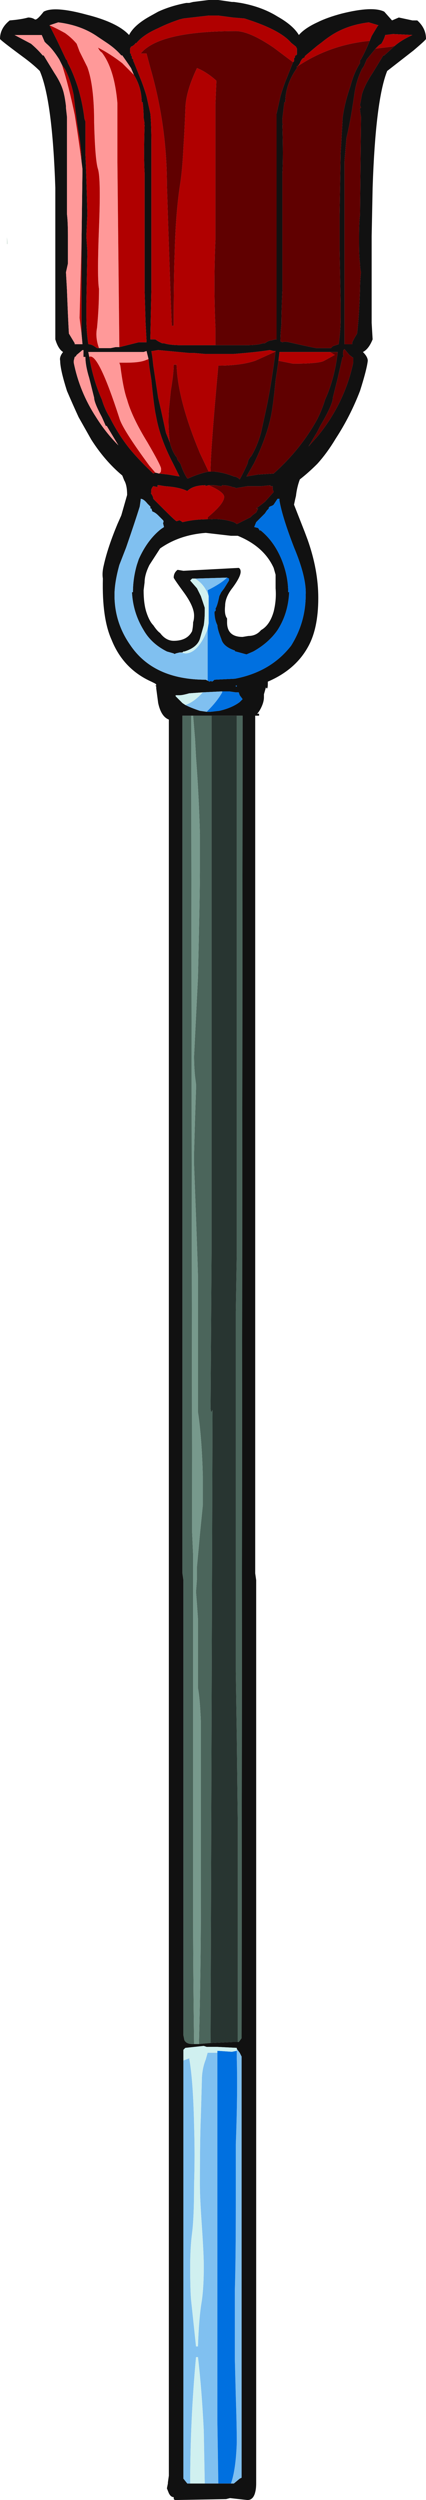 <?xml version="1.0" encoding="UTF-8" standalone="no"?>
<svg xmlns:ffdec="https://www.free-decompiler.com/flash" xmlns:xlink="http://www.w3.org/1999/xlink" ffdec:objectType="frame" height="899.85px" width="153.65px" xmlns="http://www.w3.org/2000/svg">
  <g transform="matrix(1.0, 0.0, 0.0, 1.0, 87.15, 515.9)">
    <use ffdec:characterId="764" height="128.55" transform="matrix(7.0, 0.0, 0.0, 7.0, -87.15, -515.9)" width="21.95" xlink:href="#shape0"/>
  </g>
  <defs>
    <g id="shape0" transform="matrix(1.0, 0.0, 0.0, 1.0, 12.45, 73.7)">
      <path d="M2.65 -70.5 L2.7 -70.55 2.7 -70.7 2.75 -70.75 2.75 -70.85 2.8 -70.85 2.85 -70.9 2.85 -71.2 2.8 -71.3 2.55 -71.5 Q2.0 -72.15 0.3 -72.7 L0.15 -72.75 -0.45 -72.8 -1.2 -72.9 -1.7 -72.9 -3.0 -72.75 -3.2 -72.7 Q-3.8 -72.5 -4.3 -72.25 -5.1 -71.9 -5.45 -71.45 L-5.45 -71.5 Q-5.55 -71.35 -5.7 -71.3 L-5.75 -71.2 -5.75 -70.95 -5.7 -70.95 -5.7 -70.85 -5.65 -70.8 -5.65 -70.7 -5.55 -70.6 -5.6 -70.6 -5.55 -70.5 -5.15 -69.5 Q-5.0 -69.1 -4.9 -68.75 L-4.7 -67.85 Q-4.65 -67.3 -4.65 -66.25 L-4.65 -58.85 -4.7 -56.45 -4.7 -56.25 -4.45 -56.25 -4.3 -56.15 -4.1 -56.05 -4.0 -56.05 Q-3.7 -55.95 -3.1 -55.95 L-1.35 -55.95 0.2 -55.95 Q0.85 -55.95 1.1 -56.05 L1.2 -56.05 Q1.4 -56.2 1.55 -56.2 L1.75 -56.25 1.8 -56.25 1.8 -67.85 2.0 -68.75 Q2.1 -69.1 2.25 -69.5 L2.65 -70.5 M3.9 -72.55 Q4.4 -72.8 5.15 -73.0 6.75 -73.4 7.35 -73.1 L7.75 -72.65 8.1 -72.8 8.8 -72.65 9.05 -72.65 Q9.5 -72.25 9.5 -71.7 9.5 -71.65 8.85 -71.1 L7.5 -70.05 Q6.9 -68.55 6.75 -64.05 L6.7 -61.55 6.7 -57.1 6.75 -56.25 Q6.55 -55.75 6.25 -55.6 6.5 -55.35 6.5 -55.15 6.45 -54.7 6.1 -53.6 5.6 -52.3 4.85 -51.15 4.4 -50.4 3.9 -49.85 3.45 -49.4 3.0 -49.05 2.85 -48.65 2.8 -48.2 2.75 -48.0 2.7 -47.75 L3.25 -46.35 3.4 -45.95 Q3.95 -44.4 3.95 -42.95 3.95 -41.35 3.4 -40.4 2.75 -39.25 1.35 -38.65 L1.35 -38.55 Q1.35 -38.3 1.3 -38.3 L1.25 -38.35 1.15 -38.0 1.15 -37.85 Q1.15 -37.6 1.0 -37.3 0.9 -37.1 0.8 -37.0 L0.9 -37.0 0.9 -36.9 0.7 -36.9 0.7 7.2 0.75 7.55 0.75 54.0 Q0.75 54.25 0.7 54.45 0.6 54.85 0.3 54.85 L-0.6 54.75 -0.8 54.8 -0.7 54.8 -3.4 54.85 Q-3.5 54.85 -3.5 54.75 L-3.5 54.7 Q-3.65 54.7 -3.75 54.5 L-3.85 54.25 -3.8 54.0 -3.8 53.95 -3.75 53.6 -3.75 -36.7 Q-4.15 -36.85 -4.3 -37.55 L-4.4 -38.3 -4.4 -38.4 -4.45 -38.45 -4.4 -38.45 -4.4 -38.5 -4.45 -38.55 -4.65 -38.65 Q-6.1 -39.3 -6.7 -40.8 -7.2 -41.9 -7.15 -43.95 -7.2 -44.25 -7.1 -44.65 -6.9 -45.55 -6.4 -46.75 L-6.2 -47.2 -5.9 -48.25 Q-5.9 -48.75 -6.05 -49.0 L-6.15 -49.25 Q-7.05 -50.0 -7.75 -51.1 L-8.4 -52.25 Q-8.7 -52.9 -9.0 -53.6 -9.35 -54.7 -9.35 -55.15 -9.4 -55.35 -9.2 -55.6 -9.45 -55.75 -9.6 -56.25 L-9.6 -64.05 Q-9.75 -68.55 -10.4 -70.05 -10.75 -70.4 -11.3 -70.8 -12.45 -71.65 -12.45 -71.7 -12.45 -72.25 -11.95 -72.65 -11.35 -72.7 -11.0 -72.8 -10.8 -72.8 -10.65 -72.7 -10.55 -72.65 -10.2 -73.1 -9.65 -73.4 -8.0 -72.95 -6.4 -72.55 -5.8 -71.9 -5.55 -72.4 -4.75 -72.85 L-4.3 -73.1 Q-3.65 -73.4 -2.85 -73.55 L-2.7 -73.55 -2.5 -73.6 -1.7 -73.7 -1.2 -73.7 -0.5 -73.6 -0.4 -73.6 -0.05 -73.55 Q1.05 -73.35 1.85 -72.85 2.65 -72.4 2.95 -71.9 3.25 -72.25 3.9 -72.55 M6.6 -71.6 L6.7 -71.85 7.0 -72.35 7.05 -72.4 6.55 -72.55 Q5.35 -72.4 4.5 -71.8 4.35 -71.7 4.1 -71.5 L3.9 -71.35 3.3 -70.85 3.25 -70.8 3.25 -70.75 3.15 -70.7 Q3.05 -70.6 3.0 -70.45 L2.9 -70.3 2.85 -70.3 2.85 -70.2 Q2.25 -69.35 2.25 -68.45 L2.2 -68.45 2.1 -67.6 2.1 -67.35 2.15 -67.3 2.1 -67.3 Q2.15 -65.6 2.1 -64.8 L2.1 -58.8 Q2.05 -57.65 2.05 -57.05 2.0 -56.55 2.0 -56.15 L2.1 -56.1 Q2.2 -56.15 2.45 -56.1 3.55 -55.85 3.85 -55.8 L4.6 -55.8 4.7 -55.9 5.0 -56.0 Q5.1 -56.65 5.1 -57.4 L5.1 -58.1 5.05 -60.8 5.05 -62.7 5.1 -65.8 5.2 -67.5 5.2 -67.6 Q5.3 -68.4 5.6 -69.25 5.8 -70.0 6.1 -70.45 L6.1 -70.6 6.15 -70.65 Q6.35 -71.0 6.6 -71.6 M7.9 -71.35 Q8.25 -71.65 8.8 -71.9 L7.8 -71.95 7.4 -71.9 Q7.35 -71.7 7.2 -71.45 7.1 -71.4 7.05 -71.35 L6.9 -71.2 6.45 -70.65 6.3 -70.3 6.2 -70.15 Q5.9 -69.55 5.8 -68.8 5.6 -67.4 5.4 -66.6 L5.3 -65.4 5.3 -56.0 5.7 -56.0 5.7 -56.1 5.8 -56.3 5.95 -56.55 Q6.05 -57.4 6.1 -58.8 6.1 -59.3 6.15 -59.7 6.1 -59.9 6.1 -60.15 6.05 -60.45 6.05 -61.2 L6.05 -61.55 Q6.05 -62.3 6.1 -62.65 L6.15 -67.7 Q6.1 -67.95 6.1 -68.15 L6.15 -68.15 6.1 -68.3 6.2 -68.85 Q6.35 -69.35 6.75 -69.95 L7.3 -70.85 7.35 -70.85 7.9 -71.35 M5.3 -55.75 L5.25 -55.7 Q5.2 -55.55 5.25 -55.35 L5.2 -55.35 Q5.1 -54.9 4.95 -54.25 L4.7 -53.25 Q4.7 -52.9 4.05 -51.8 L3.9 -51.5 3.45 -50.75 3.9 -51.25 Q5.3 -52.95 5.75 -55.05 L5.75 -55.3 5.55 -55.45 5.3 -55.75 M4.55 -55.6 L2.1 -55.6 Q2.0 -55.6 1.95 -55.6 L1.9 -55.15 1.85 -54.8 1.75 -54.15 Q1.65 -53.1 1.55 -52.5 1.35 -51.35 0.65 -49.9 L0.25 -49.2 0.85 -49.3 1.65 -49.35 Q3.05 -50.6 3.9 -52.15 4.15 -52.65 4.3 -53.15 4.8 -54.25 4.95 -55.6 L4.55 -55.6 M1.75 -55.65 L1.65 -55.65 1.45 -55.7 Q0.85 -55.6 -0.4 -55.5 L-1.9 -55.5 -2.45 -55.55 -2.7 -55.55 -4.3 -55.7 -4.6 -55.65 -4.65 -55.65 -4.6 -55.35 -4.55 -54.9 -4.3 -53.25 -4.15 -52.6 -3.9 -51.45 -3.7 -50.95 Q-3.6 -50.55 -3.4 -50.25 L-3.35 -50.2 -3.3 -50.05 -3.15 -49.85 Q-3.0 -49.4 -2.8 -49.1 L-2.75 -49.1 Q-2.2 -49.35 -1.7 -49.45 L-1.6 -49.45 -1.4 -49.45 Q-0.9 -49.4 -0.4 -49.2 -0.3 -49.2 -0.15 -49.1 L-0.1 -49.05 Q0.1 -49.4 0.3 -49.85 L0.35 -50.05 0.45 -50.2 0.5 -50.25 Q0.8 -50.75 1.0 -51.45 L1.25 -52.6 Q1.45 -53.5 1.65 -54.9 L1.75 -55.65 M-1.75 -47.0 L-1.6 -47.0 Q-1.0 -47.05 -0.4 -46.85 -0.3 -46.8 -0.25 -46.75 L0.45 -47.1 0.55 -47.2 0.75 -47.35 0.85 -47.55 0.75 -47.55 1.2 -47.9 1.65 -48.4 1.65 -48.45 Q1.6 -48.45 1.6 -48.65 L1.6 -48.7 1.45 -48.7 1.5 -48.75 1.0 -48.7 0.3 -48.7 -0.3 -48.6 Q-0.35 -48.65 -0.45 -48.65 -0.7 -48.75 -1.0 -48.75 L-1.05 -48.7 -1.4 -48.75 -1.7 -48.75 -1.9 -48.7 -1.85 -48.75 Q-2.5 -48.75 -2.8 -48.45 -3.2 -48.65 -3.95 -48.7 L-4.25 -48.75 -4.35 -48.75 Q-4.3 -48.75 -4.35 -48.7 L-4.3 -48.65 -4.55 -48.7 Q-4.7 -48.55 -4.65 -48.35 -4.7 -48.35 -4.65 -48.3 -4.55 -48.15 -4.55 -48.05 L-4.0 -47.5 Q-3.4 -46.9 -3.35 -46.9 L-3.2 -46.95 Q-3.1 -46.9 -3.05 -46.85 -2.45 -47.0 -1.75 -47.0 M-1.75 -38.7 L-1.65 -38.65 -1.55 -38.7 -1.55 -38.65 Q-1.5 -38.65 -1.4 -38.75 L-0.35 -38.8 Q1.5 -39.15 2.55 -40.5 3.3 -41.7 3.3 -43.1 3.35 -44.0 2.7 -45.55 2.1 -47.1 1.95 -47.95 L1.95 -48.05 1.85 -48.05 1.65 -47.75 Q1.6 -47.7 1.45 -47.65 L1.4 -47.6 1.4 -47.55 1.3 -47.45 1.2 -47.3 0.75 -46.85 0.65 -46.6 0.85 -46.55 0.95 -46.4 0.95 -46.45 Q1.65 -45.9 2.05 -44.95 2.4 -44.1 2.4 -43.25 L2.45 -43.25 Q2.4 -42.15 1.85 -41.3 1.4 -40.65 0.6 -40.2 L0.25 -40.05 -0.3 -40.2 Q-0.35 -40.2 -0.35 -40.25 -0.95 -40.45 -1.05 -40.85 -1.25 -41.35 -1.25 -41.55 -1.4 -41.85 -1.4 -42.25 -1.3 -42.3 -1.35 -42.4 -1.25 -42.55 -1.15 -43.05 L-1.05 -43.25 -0.9 -43.45 -0.65 -43.85 -0.65 -43.95 -0.75 -44.0 -2.4 -43.95 -2.55 -43.95 -2.65 -43.85 -2.3 -43.45 -2.1 -43.05 -1.9 -42.45 -1.9 -42.25 Q-1.9 -41.9 -1.95 -41.55 L-2.15 -40.85 Q-2.3 -40.4 -2.95 -40.2 L-3.0 -40.2 -3.05 -40.15 -3.2 -40.15 -3.4 -40.1 Q-3.45 -40.05 -3.5 -40.1 L-3.85 -40.2 Q-4.65 -40.6 -5.05 -41.3 -5.6 -42.2 -5.65 -43.25 L-5.6 -43.25 Q-5.6 -43.95 -5.4 -44.65 L-5.3 -44.95 Q-4.85 -45.95 -4.15 -46.5 L-4.0 -46.6 -4.05 -46.8 Q-4.0 -46.9 -4.05 -46.95 L-4.3 -47.2 Q-4.45 -47.35 -4.6 -47.4 L-4.65 -47.55 -4.7 -47.55 -4.7 -47.65 -4.85 -47.8 Q-5.05 -48.05 -5.2 -48.05 L-5.2 -48.0 -5.25 -47.65 Q-5.5 -46.85 -5.95 -45.55 L-6.3 -44.65 Q-6.55 -43.75 -6.55 -43.1 -6.55 -41.7 -5.75 -40.55 -4.55 -38.75 -1.85 -38.75 L-1.75 -38.7 M1.75 -43.45 L1.75 -44.15 1.65 -44.5 Q1.15 -45.6 -0.2 -46.15 L-0.55 -46.15 -1.85 -46.3 Q-3.2 -46.2 -4.2 -45.5 L-4.75 -44.65 Q-5.0 -44.15 -5.0 -43.75 L-5.05 -43.35 Q-5.05 -42.65 -4.9 -42.2 -4.75 -41.75 -4.55 -41.55 -4.35 -41.25 -4.2 -41.15 -3.9 -40.75 -3.5 -40.75 -2.8 -40.75 -2.55 -41.25 -2.5 -41.5 -2.5 -41.7 -2.45 -41.85 -2.45 -42.05 -2.45 -42.5 -2.95 -43.2 -3.5 -43.95 -3.5 -44.0 -3.5 -44.25 -3.3 -44.4 L-3.0 -44.35 -0.15 -44.5 Q-0.05 -44.45 -0.05 -44.3 -0.05 -44.05 -0.45 -43.5 -0.85 -43.0 -0.85 -42.55 -0.9 -42.1 -0.75 -41.9 L-0.75 -41.7 Q-0.75 -40.95 0.05 -40.95 L0.35 -41.0 Q0.75 -41.0 1.0 -41.3 1.45 -41.55 1.65 -42.25 1.8 -42.85 1.75 -43.45 M-9.25 -70.35 L-9.4 -70.65 Q-9.75 -71.2 -10.05 -71.45 L-10.15 -71.55 -10.3 -71.9 -11.7 -71.9 -10.85 -71.45 Q-10.5 -71.15 -10.25 -70.85 L-10.2 -70.85 -9.65 -69.95 Q-9.25 -69.35 -9.15 -68.85 -9.1 -68.65 -9.05 -68.25 L-9.05 -68.15 -9.0 -67.7 -9.0 -62.7 Q-8.95 -62.3 -8.95 -61.55 L-8.95 -60.15 -9.05 -59.7 -9.0 -58.8 Q-8.95 -57.45 -8.9 -56.55 L-8.6 -56.05 -8.6 -56.0 -8.2 -56.0 -8.25 -56.55 -8.25 -61.2 -8.2 -65.0 -8.25 -65.4 Q-8.25 -65.85 -8.35 -66.6 -8.5 -67.4 -8.65 -68.8 -8.8 -69.55 -9.1 -70.15 L-9.25 -70.35 M-9.9 -72.4 L-9.5 -71.6 -9.05 -70.65 -9.0 -70.6 -8.95 -70.45 Q-8.7 -70.0 -8.45 -69.25 -8.2 -68.45 -8.1 -67.6 L-8.05 -67.45 -8.05 -65.8 Q-8.0 -64.75 -7.95 -62.7 L-8.0 -61.55 -7.95 -60.75 -8.0 -58.1 -8.0 -57.4 Q-8.0 -56.65 -7.9 -56.0 -7.75 -56.0 -7.6 -55.9 L-7.45 -55.8 -7.3 -55.8 -6.75 -55.8 -6.5 -55.85 -6.3 -55.85 -5.3 -56.1 -4.9 -56.1 -4.9 -56.15 -4.95 -57.1 -5.0 -58.8 -5.0 -64.8 Q-5.05 -65.65 -5.0 -67.3 L-5.05 -67.3 -5.0 -67.35 -5.05 -67.65 Q-5.05 -68.05 -5.1 -68.45 L-5.15 -68.45 Q-5.15 -69.2 -5.55 -69.85 L-5.7 -70.2 Q-5.9 -70.5 -6.15 -70.85 L-6.2 -70.85 Q-6.5 -71.2 -6.95 -71.5 L-7.4 -71.8 Q-8.25 -72.4 -9.45 -72.55 L-9.9 -72.4 M-4.25 -49.35 L-3.8 -49.3 -3.2 -49.2 -3.55 -49.9 Q-4.2 -51.15 -4.4 -52.25 L-4.45 -52.5 Q-4.55 -53.1 -4.65 -54.15 L-4.75 -54.8 -4.8 -55.25 -4.9 -55.65 -5.05 -55.6 -7.9 -55.6 -7.85 -55.35 Q-7.65 -54.15 -7.2 -53.15 -7.05 -52.65 -6.8 -52.25 -6.35 -51.35 -5.75 -50.6 -5.2 -49.95 -4.55 -49.35 L-4.45 -49.4 -4.25 -49.35 M-8.2 -55.7 L-8.5 -55.45 Q-8.55 -55.35 -8.6 -55.35 L-8.65 -55.15 -8.65 -55.05 Q-8.35 -53.55 -7.5 -52.25 -7.0 -51.45 -6.35 -50.8 L-6.95 -51.8 -7.0 -51.8 -7.2 -52.25 Q-7.6 -53.0 -7.6 -53.25 L-7.85 -54.25 Q-8.05 -54.9 -8.05 -55.35 L-8.15 -55.35 -8.15 -55.7 -8.2 -55.7 M-2.0 -38.1 L-2.7 -38.05 Q-3.05 -37.95 -3.2 -37.95 L-3.4 -37.95 -3.4 -37.9 -3.05 -37.55 -2.9 -37.45 Q-2.6 -37.3 -2.15 -37.15 L-1.8 -37.1 -1.6 -37.1 -1.15 -37.15 Q-0.5 -37.3 -0.1 -37.6 L0.05 -37.75 -0.1 -37.95 -0.15 -38.1 -0.3 -38.1 -0.65 -38.15 -1.0 -38.15 -2.0 -38.1 M-0.35 -38.45 L-0.35 -38.45 M-0.3 -38.4 L-0.25 -38.4 -0.25 -38.45 -0.3 -38.45 -0.3 -38.4 M-2.2 31.4 L-1.6 31.35 -0.45 31.3 -0.2 31.3 -0.15 31.3 0.0 31.1 0.05 -36.9 -0.25 -36.9 -1.55 -36.9 -2.5 -36.9 -2.6 -36.9 -3.05 -36.9 -3.05 7.2 -3.0 7.55 -3.0 30.95 -2.95 31.2 Q-2.85 31.4 -2.55 31.4 L-2.45 31.4 -2.2 31.4 M-0.25 31.65 L-0.25 31.6 -1.25 31.55 -1.8 31.55 -1.95 31.5 -2.9 31.6 -3.0 31.7 -3.0 32.25 -3.0 53.75 -2.8 54.0 -2.65 54.0 -1.9 54.0 -1.2 54.0 -0.55 54.0 -0.4 54.0 -0.1 53.75 0.0 53.7 0.0 32.05 -0.1 31.85 -0.25 31.65" fill="#111111" fill-rule="evenodd" stroke="none"/>
      <path d="M-2.2 31.4 Q-2.1 27.5 -2.1 24.2 L-2.1 14.85 Q-2.15 13.6 -2.25 13.1 L-2.25 9.55 -2.3 8.8 -2.35 8.15 -2.3 7.45 -2.3 6.85 -2.15 5.2 Q-2.05 4.2 -2.0 3.7 L-2.0 2.2 Q-2.05 0.25 -2.25 -1.1 L-2.25 -8.0 Q-2.25 -8.3 -2.35 -11.1 L-2.45 -13.8 -2.45 -14.45 -2.4 -16.2 -2.35 -17.7 -2.35 -17.95 -2.4 -18.35 Q-2.45 -18.85 -2.45 -19.4 L-2.25 -23.45 Q-2.15 -27.75 -2.15 -28.9 L-2.15 -30.8 Q-2.2 -32.75 -2.35 -34.75 L-2.4 -35.7 -2.5 -36.9 -1.55 -36.9 -1.55 -9.25 -1.6 -1.35 Q-1.6 -1.1 -1.55 -1.1 L-1.5 -1.2 -1.6 31.35 -2.2 31.4 M-2.6 -36.9 L-2.55 5.1 -2.5 6.25 -2.5 24.2 Q-2.5 27.65 -2.45 31.4 L-2.55 31.4 Q-2.85 31.4 -2.95 31.2 L-3.0 30.95 -3.0 7.55 -3.05 7.2 -3.05 -36.9 -2.6 -36.9 M-0.25 -36.9 L0.05 -36.9 0.0 31.1 -0.15 31.3 -0.2 31.3 -0.2 19.95 -0.25 15.6 -0.3 12.25 -0.3 -6.25 -0.25 -9.25 -0.25 -36.9" fill="#4b655b" fill-rule="evenodd" stroke="none"/>
      <path d="M-1.6 31.35 L-1.5 -1.2 -1.55 -1.1 Q-1.6 -1.1 -1.6 -1.35 L-1.55 -9.25 -1.55 -36.9 -0.25 -36.9 -0.25 -9.25 -0.3 -6.25 -0.3 12.25 -0.25 15.6 -0.2 19.95 -0.2 31.3 -0.45 31.3 -1.6 31.35" fill="#283531" fill-rule="evenodd" stroke="none"/>
      <path d="M-2.5 -36.9 L-2.4 -35.7 -2.35 -34.75 Q-2.2 -32.75 -2.15 -30.8 L-2.15 -28.9 Q-2.15 -27.75 -2.25 -23.45 L-2.45 -19.4 Q-2.45 -18.85 -2.4 -18.35 L-2.35 -17.95 -2.35 -17.7 -2.4 -16.2 -2.45 -14.45 -2.45 -13.8 -2.35 -11.1 Q-2.25 -8.3 -2.25 -8.0 L-2.25 -1.1 Q-2.05 0.25 -2.0 2.2 L-2.0 3.7 Q-2.05 4.2 -2.15 5.2 L-2.3 6.85 -2.3 7.45 -2.35 8.15 -2.3 8.8 -2.25 9.55 -2.25 13.1 Q-2.15 13.6 -2.1 14.85 L-2.1 24.2 Q-2.1 27.5 -2.2 31.4 L-2.45 31.4 Q-2.5 27.65 -2.5 24.2 L-2.5 6.25 -2.55 5.1 -2.6 -36.9 -2.5 -36.9" fill="#77998c" fill-rule="evenodd" stroke="none"/>
      <path d="M-12.1 -61.15 L-12.1 -61.5 Q-12.05 -61.35 -12.05 -61.15 L-12.1 -61.15" fill="#dde8e2" fill-rule="evenodd" stroke="none"/>
      <path d="M-8.25 -56.55 L-8.2 -56.0 -8.6 -56.0 -8.6 -56.05 -8.9 -56.55 Q-8.95 -57.45 -9.0 -58.8 L-9.05 -59.7 -8.95 -60.15 -8.95 -61.55 Q-8.95 -62.3 -9.0 -62.7 L-9.0 -67.7 -9.05 -68.15 -9.05 -68.25 Q-9.1 -68.65 -9.15 -68.85 -9.25 -69.35 -9.65 -69.95 L-10.2 -70.85 -10.25 -70.85 Q-10.5 -71.15 -10.85 -71.45 L-11.7 -71.9 -10.3 -71.9 -10.15 -71.55 -10.05 -71.45 Q-9.75 -71.2 -9.4 -70.65 L-9.25 -70.35 Q-8.9 -69.25 -8.6 -67.8 -8.35 -66.25 -8.2 -65.0 L-8.25 -61.2 -8.35 -57.35 -8.25 -56.55 M-7.3 -55.8 L-7.35 -55.8 Q-7.55 -56.35 -7.45 -56.85 -7.35 -57.9 -7.35 -58.85 -7.45 -59.4 -7.35 -62.0 -7.25 -64.5 -7.4 -65.0 -7.55 -65.45 -7.6 -67.4 -7.6 -69.3 -7.95 -70.25 L-8.35 -71.05 -8.5 -71.45 Q-8.75 -71.75 -9.1 -72.0 -9.55 -72.25 -9.9 -72.4 L-9.45 -72.55 Q-8.25 -72.4 -7.4 -71.8 L-6.95 -71.5 Q-6.5 -71.2 -6.2 -70.85 L-6.15 -70.85 Q-5.9 -70.5 -5.7 -70.2 L-5.55 -69.85 -6.15 -70.45 Q-6.8 -70.95 -7.4 -71.25 -7.3 -71.05 -7.2 -71.0 -6.55 -70.15 -6.4 -68.4 L-6.4 -65.35 -6.3 -55.85 -6.5 -55.85 -6.75 -55.8 -7.3 -55.8 M-4.8 -55.25 Q-4.85 -55.2 -4.9 -55.2 -5.2 -55.05 -5.95 -55.05 L-6.3 -55.05 -6.25 -54.9 Q-6.1 -53.7 -5.9 -53.15 -5.65 -52.25 -4.85 -50.95 -4.15 -49.75 -4.15 -49.6 -4.15 -49.4 -4.2 -49.4 L-4.25 -49.35 -4.45 -49.4 -4.75 -49.75 Q-6.15 -51.65 -6.3 -52.2 -7.4 -55.6 -7.85 -55.35 L-7.9 -55.6 -5.05 -55.6 -4.9 -55.65 -4.8 -55.25 M-8.2 -55.7 L-8.15 -55.7 -8.15 -55.35 -8.05 -55.35 Q-8.05 -54.9 -7.85 -54.25 L-7.6 -53.25 Q-7.6 -53.0 -7.2 -52.25 L-7.0 -51.8 -6.95 -51.8 -6.35 -50.8 Q-7.0 -51.45 -7.5 -52.25 -8.35 -53.55 -8.65 -55.05 L-8.65 -55.15 -8.6 -55.35 Q-8.55 -55.35 -8.5 -55.45 L-8.2 -55.7" fill="#ff9999" fill-rule="evenodd" stroke="none"/>
      <path d="M-1.35 -55.95 L-3.1 -55.95 Q-3.7 -55.95 -4.0 -56.05 L-4.1 -56.05 -4.3 -56.15 -4.45 -56.25 -4.7 -56.25 -4.7 -56.45 -4.65 -58.85 -4.65 -66.25 Q-4.65 -67.3 -4.7 -67.85 L-4.9 -68.75 Q-5.0 -69.1 -5.15 -69.5 L-5.55 -70.5 -5.6 -70.6 -5.55 -70.6 -5.65 -70.7 -5.65 -70.8 -5.7 -70.85 -5.7 -70.95 -5.75 -70.95 -5.75 -71.2 -5.7 -71.3 Q-5.55 -71.35 -5.45 -71.5 L-5.45 -71.45 Q-5.1 -71.9 -4.3 -72.25 -3.8 -72.5 -3.2 -72.7 L-3.0 -72.75 -1.7 -72.9 -1.2 -72.9 -0.45 -72.8 0.15 -72.75 0.3 -72.7 Q2.0 -72.15 2.55 -71.5 L2.8 -71.3 2.85 -71.2 2.85 -70.9 2.8 -70.85 2.75 -70.85 2.75 -70.75 2.7 -70.7 2.7 -70.55 2.65 -70.5 1.65 -71.25 Q0.4 -72.1 -0.3 -72.1 -4.25 -72.1 -5.2 -70.95 L-4.9 -70.95 -4.7 -70.2 Q-3.85 -67.25 -3.85 -64.2 -3.7 -59.4 -3.6 -56.95 L-3.5 -56.95 Q-3.5 -59.5 -3.45 -60.65 -3.4 -62.8 -3.15 -64.35 -3.05 -65.05 -3.0 -66.1 -2.95 -66.8 -2.9 -68.05 -2.9 -68.95 -2.3 -70.2 -1.8 -70.0 -1.3 -69.55 L-1.35 -68.35 -1.35 -61.35 Q-1.45 -59.1 -1.35 -56.85 L-1.35 -55.95 M2.9 -70.3 L3.0 -70.45 Q3.05 -70.6 3.15 -70.7 L3.25 -70.75 3.25 -70.8 3.3 -70.85 3.9 -71.35 4.1 -71.5 Q4.35 -71.7 4.5 -71.8 5.35 -72.4 6.55 -72.55 L7.05 -72.4 7.0 -72.35 6.7 -71.85 6.6 -71.6 Q4.55 -71.4 2.9 -70.3 M6.9 -71.2 L7.05 -71.35 Q7.1 -71.4 7.2 -71.45 7.35 -71.7 7.4 -71.9 L7.8 -71.95 8.8 -71.9 Q8.25 -71.65 7.9 -71.35 L7.75 -71.3 6.9 -71.2 M4.55 -55.6 L4.8 -55.45 4.25 -55.15 Q4.0 -55.0 2.65 -55.0 L1.9 -55.15 1.95 -55.6 Q2.0 -55.6 2.1 -55.6 L4.55 -55.6 M1.75 -55.65 L1.7 -55.6 0.7 -55.15 Q-0.05 -54.9 -1.2 -54.9 -1.6 -50.55 -1.6 -49.5 L-1.6 -49.45 -1.7 -49.45 -2.15 -50.4 Q-3.3 -53.15 -3.35 -54.95 L-3.5 -54.95 Q-3.5 -54.5 -3.65 -53.6 L-3.75 -52.6 Q-3.8 -51.75 -3.7 -50.95 L-3.9 -51.45 -4.15 -52.6 -4.3 -53.25 -4.55 -54.9 -4.6 -55.35 -4.65 -55.65 -4.6 -55.65 -4.3 -55.7 -2.7 -55.55 -2.45 -55.55 -1.9 -55.5 -0.4 -55.5 Q0.85 -55.6 1.45 -55.7 L1.65 -55.65 1.75 -55.65 M-1.75 -47.0 Q-2.45 -47.0 -3.05 -46.85 -3.1 -46.9 -3.2 -46.95 L-3.35 -46.9 Q-3.4 -46.9 -4.0 -47.5 L-4.55 -48.05 Q-4.55 -48.15 -4.65 -48.3 -4.7 -48.35 -4.65 -48.35 -4.7 -48.55 -4.55 -48.7 L-4.3 -48.65 -4.35 -48.7 Q-4.3 -48.75 -4.35 -48.75 L-4.25 -48.75 -3.95 -48.7 Q-3.2 -48.65 -2.8 -48.45 -2.5 -48.75 -1.85 -48.75 L-1.9 -48.7 -1.7 -48.75 Q-0.9 -48.4 -0.9 -48.15 -0.9 -47.8 -1.75 -47.1 L-1.75 -47.0 M-8.25 -56.55 L-8.35 -57.35 -8.25 -61.2 -8.25 -56.55 M-8.2 -65.0 Q-8.35 -66.25 -8.6 -67.8 -8.9 -69.25 -9.25 -70.35 L-9.1 -70.15 Q-8.8 -69.55 -8.65 -68.8 -8.5 -67.4 -8.35 -66.6 -8.25 -65.85 -8.25 -65.4 L-8.2 -65.0 M-9.9 -72.4 Q-9.55 -72.25 -9.1 -72.0 -8.75 -71.75 -8.5 -71.45 L-8.35 -71.05 -7.95 -70.25 Q-7.6 -69.3 -7.6 -67.4 -7.55 -65.45 -7.4 -65.0 -7.25 -64.5 -7.35 -62.0 -7.45 -59.4 -7.35 -58.85 -7.35 -57.9 -7.45 -56.85 -7.55 -56.35 -7.35 -55.8 L-7.3 -55.8 -7.45 -55.8 -7.6 -55.9 Q-7.75 -56.0 -7.9 -56.0 -8.0 -56.65 -8.0 -57.4 L-8.0 -58.1 -7.95 -60.75 -8.0 -61.55 -7.95 -62.7 Q-8.0 -64.75 -8.05 -65.8 L-8.05 -67.45 -8.1 -67.6 Q-8.2 -68.45 -8.45 -69.25 -8.7 -70.0 -8.95 -70.45 L-9.0 -70.6 -9.05 -70.65 -9.5 -71.6 -9.9 -72.4 M-6.3 -55.85 L-6.4 -65.35 -6.4 -68.4 Q-6.55 -70.15 -7.2 -71.0 -7.3 -71.05 -7.4 -71.25 -6.8 -70.95 -6.15 -70.45 L-5.55 -69.85 Q-5.15 -69.2 -5.15 -68.45 L-5.1 -68.45 Q-5.05 -68.05 -5.05 -67.65 L-5.0 -67.35 -5.05 -67.3 -5.0 -67.3 Q-5.05 -65.65 -5.0 -64.8 L-5.0 -58.8 -4.95 -57.1 -4.9 -56.15 -4.9 -56.1 -5.3 -56.1 -6.3 -55.85 M-4.8 -55.25 L-4.75 -54.8 -4.65 -54.15 Q-4.55 -53.1 -4.45 -52.5 L-4.4 -52.25 Q-4.2 -51.15 -3.55 -49.9 L-3.2 -49.2 -3.8 -49.3 -4.25 -49.35 -4.2 -49.4 Q-4.15 -49.4 -4.15 -49.6 -4.15 -49.75 -4.85 -50.95 -5.65 -52.25 -5.9 -53.15 -6.1 -53.7 -6.25 -54.9 L-6.3 -55.05 -5.95 -55.05 Q-5.2 -55.05 -4.9 -55.2 -4.85 -55.2 -4.8 -55.25 M-4.45 -49.4 L-4.55 -49.35 Q-5.2 -49.95 -5.75 -50.6 -6.35 -51.35 -6.8 -52.25 -7.05 -52.65 -7.2 -53.15 -7.65 -54.15 -7.85 -55.35 -7.4 -55.6 -6.3 -52.2 -6.15 -51.65 -4.75 -49.75 L-4.45 -49.4" fill="#b00000" fill-rule="evenodd" stroke="none"/>
      <path d="M2.65 -70.5 L2.25 -69.5 Q2.1 -69.1 2.0 -68.75 L1.8 -67.85 1.8 -56.25 1.75 -56.25 1.55 -56.2 Q1.4 -56.2 1.2 -56.05 L1.1 -56.05 Q0.85 -55.95 0.2 -55.95 L-1.35 -55.95 -1.35 -56.85 Q-1.45 -59.1 -1.35 -61.35 L-1.35 -68.35 -1.3 -69.55 Q-1.8 -70.0 -2.3 -70.2 -2.9 -68.95 -2.9 -68.05 -2.95 -66.8 -3.0 -66.1 -3.05 -65.05 -3.15 -64.35 -3.4 -62.8 -3.45 -60.65 -3.5 -59.5 -3.5 -56.95 L-3.6 -56.95 Q-3.7 -59.4 -3.85 -64.2 -3.85 -67.25 -4.7 -70.2 L-4.9 -70.95 -5.2 -70.95 Q-4.25 -72.1 -0.3 -72.1 0.4 -72.1 1.65 -71.25 L2.65 -70.5 M6.6 -71.6 Q6.35 -71.0 6.15 -70.65 L6.1 -70.6 6.1 -70.45 Q5.8 -70.0 5.6 -69.25 5.3 -68.4 5.2 -67.6 L5.2 -67.5 5.1 -65.8 5.05 -62.7 5.05 -60.8 5.1 -58.1 5.1 -57.4 Q5.1 -56.65 5.0 -56.0 L4.7 -55.9 4.6 -55.8 3.85 -55.8 Q3.55 -55.85 2.45 -56.1 2.2 -56.15 2.1 -56.1 L2.0 -56.15 Q2.0 -56.55 2.05 -57.05 2.05 -57.65 2.1 -58.8 L2.1 -64.8 Q2.15 -65.6 2.1 -67.3 L2.15 -67.3 2.1 -67.35 2.1 -67.6 2.2 -68.45 2.25 -68.45 Q2.25 -69.35 2.85 -70.2 L2.85 -70.3 2.9 -70.3 Q4.55 -71.4 6.6 -71.6 M7.9 -71.35 L7.35 -70.85 7.3 -70.85 6.75 -69.95 Q6.35 -69.35 6.2 -68.85 L6.1 -68.3 6.15 -68.15 6.1 -68.15 Q6.1 -67.95 6.15 -67.7 L6.1 -62.65 Q6.05 -62.3 6.05 -61.55 L6.05 -61.2 Q6.05 -60.45 6.1 -60.15 6.1 -59.9 6.15 -59.7 6.1 -59.3 6.1 -58.8 6.05 -57.4 5.95 -56.55 L5.8 -56.3 5.7 -56.1 5.7 -56.0 5.3 -56.0 5.3 -65.4 5.4 -66.6 Q5.6 -67.4 5.8 -68.8 5.9 -69.55 6.2 -70.15 L6.3 -70.3 6.45 -70.65 6.9 -71.2 7.75 -71.3 7.9 -71.35 M5.3 -55.75 L5.55 -55.45 5.75 -55.3 5.75 -55.05 Q5.3 -52.95 3.9 -51.25 L3.45 -50.75 3.9 -51.5 4.05 -51.8 Q4.7 -52.9 4.7 -53.25 L4.95 -54.25 Q5.1 -54.9 5.2 -55.35 L5.25 -55.35 Q5.2 -55.55 5.25 -55.7 L5.3 -55.75 M1.9 -55.15 L2.65 -55.0 Q4.0 -55.0 4.25 -55.15 L4.8 -55.45 4.55 -55.6 4.95 -55.6 Q4.8 -54.25 4.3 -53.15 4.15 -52.65 3.9 -52.15 3.05 -50.6 1.65 -49.35 L0.85 -49.3 0.25 -49.2 0.65 -49.9 Q1.35 -51.35 1.55 -52.5 1.65 -53.1 1.75 -54.15 L1.85 -54.8 1.9 -55.15 M-1.6 -49.45 L-1.6 -49.5 Q-1.6 -50.55 -1.2 -54.9 -0.05 -54.9 0.7 -55.15 L1.7 -55.6 1.75 -55.65 1.65 -54.9 Q1.45 -53.5 1.25 -52.6 L1.0 -51.45 Q0.8 -50.75 0.5 -50.25 L0.45 -50.2 0.35 -50.05 0.3 -49.85 Q0.1 -49.4 -0.1 -49.05 L-0.15 -49.1 Q-0.3 -49.2 -0.4 -49.2 -0.9 -49.4 -1.4 -49.45 L-1.6 -49.45 M-3.7 -50.95 Q-3.8 -51.75 -3.75 -52.6 L-3.65 -53.6 Q-3.5 -54.5 -3.5 -54.95 L-3.35 -54.95 Q-3.3 -53.15 -2.15 -50.4 L-1.7 -49.45 Q-2.2 -49.35 -2.75 -49.1 L-2.8 -49.1 Q-3.0 -49.4 -3.15 -49.85 L-3.3 -50.05 -3.35 -50.2 -3.4 -50.25 Q-3.6 -50.55 -3.7 -50.95 M-1.7 -48.75 L-1.4 -48.75 -1.05 -48.7 -1.0 -48.75 Q-0.7 -48.75 -0.45 -48.65 -0.35 -48.65 -0.3 -48.6 L0.3 -48.7 1.0 -48.7 1.5 -48.75 1.45 -48.7 1.6 -48.7 1.6 -48.65 Q1.6 -48.45 1.65 -48.45 L1.65 -48.4 1.2 -47.9 0.75 -47.55 0.85 -47.55 0.75 -47.35 0.55 -47.2 0.45 -47.1 -0.25 -46.75 Q-0.3 -46.8 -0.4 -46.85 -1.0 -47.05 -1.6 -47.0 L-1.75 -47.0 -1.75 -47.1 Q-0.9 -47.8 -0.9 -48.15 -0.9 -48.4 -1.7 -48.75" fill="#600000" fill-rule="evenodd" stroke="none"/>
      <path d="M-0.75 -44.0 Q-1.05 -43.7 -1.75 -43.35 L-1.7 -43.05 Q-1.9 -43.65 -2.4 -43.95 L-0.75 -44.0 M-1.75 -41.35 L-1.75 -38.7 -1.85 -38.75 Q-4.55 -38.75 -5.75 -40.55 -6.55 -41.7 -6.55 -43.1 -6.55 -43.75 -6.3 -44.65 L-5.95 -45.55 Q-5.5 -46.85 -5.25 -47.65 L-5.2 -48.0 -5.2 -48.05 Q-5.05 -48.05 -4.85 -47.8 L-4.7 -47.65 -4.7 -47.55 -4.65 -47.55 -4.6 -47.4 Q-4.45 -47.35 -4.3 -47.2 L-4.05 -46.95 Q-4.0 -46.9 -4.05 -46.8 L-4.0 -46.6 -4.15 -46.5 Q-4.85 -45.95 -5.3 -44.95 L-5.4 -44.65 Q-5.6 -43.95 -5.6 -43.25 L-5.65 -43.25 Q-5.6 -42.2 -5.05 -41.3 -4.65 -40.6 -3.85 -40.2 L-3.5 -40.1 Q-3.45 -40.05 -3.4 -40.1 L-3.2 -40.15 -2.9 -40.1 Q-2.35 -40.1 -1.9 -41.0 L-1.75 -41.35 M-2.0 -38.1 L-1.0 -38.15 -1.0 -38.1 Q-1.25 -37.65 -1.75 -37.15 L-1.8 -37.1 -2.15 -37.15 Q-2.6 -37.3 -2.9 -37.45 -2.45 -37.6 -2.0 -38.1 M-3.0 32.25 L-2.6 32.1 -2.7 32.15 Q-2.5 33.25 -2.45 35.55 -2.4 37.1 -2.45 38.65 -2.45 40.3 -2.55 41.1 -2.65 41.85 -2.65 42.85 -2.65 44.1 -2.6 44.6 L-2.35 46.95 -2.25 46.95 Q-2.2 45.45 -2.05 44.6 -1.95 43.9 -1.95 42.85 -1.95 42.2 -2.05 40.75 -2.15 39.3 -2.15 38.65 -2.15 36.25 -2.1 35.1 L-2.05 33.3 Q-2.05 32.7 -1.85 32.2 L-1.75 31.85 -1.25 31.85 -1.25 50.75 -1.2 54.0 -1.9 54.0 -1.95 51.3 Q-2.05 49.2 -2.25 47.5 L-2.35 47.5 Q-2.65 50.75 -2.65 54.0 L-2.8 54.0 -3.0 53.75 -3.0 32.25 M-0.25 31.75 L-0.25 31.65 -0.1 31.85 0.0 32.05 0.0 53.7 -0.1 53.75 -0.4 54.0 -0.55 54.0 Q-0.3 53.3 -0.25 51.9 -0.25 51.05 -0.3 49.55 L-0.35 47.6 -0.35 44.05 Q-0.3 42.5 -0.3 39.45 L-0.3 36.55 Q-0.2 33.9 -0.25 32.15 L-0.25 31.75" fill="#80c0f0" fill-rule="evenodd" stroke="none"/>
      <path d="M-0.75 -44.0 L-0.65 -43.95 -0.65 -43.85 -0.9 -43.45 -1.05 -43.25 -1.15 -43.05 Q-1.25 -42.55 -1.35 -42.4 -1.3 -42.3 -1.4 -42.25 -1.4 -41.85 -1.25 -41.55 -1.25 -41.35 -1.05 -40.85 -0.95 -40.45 -0.35 -40.25 -0.35 -40.2 -0.3 -40.2 L0.25 -40.05 0.6 -40.2 Q1.4 -40.65 1.85 -41.3 2.4 -42.15 2.45 -43.25 L2.4 -43.25 Q2.4 -44.1 2.05 -44.95 1.65 -45.9 0.95 -46.45 L0.95 -46.4 0.85 -46.55 0.65 -46.6 0.75 -46.85 1.2 -47.3 1.3 -47.45 1.4 -47.55 1.4 -47.6 1.45 -47.65 Q1.6 -47.7 1.65 -47.75 L1.85 -48.05 1.95 -48.05 1.95 -47.95 Q2.1 -47.1 2.7 -45.55 3.35 -44.0 3.3 -43.1 3.3 -41.7 2.55 -40.5 1.5 -39.15 -0.35 -38.8 L-1.4 -38.75 Q-1.5 -38.65 -1.55 -38.65 L-1.55 -38.7 -1.65 -38.65 -1.75 -38.7 -1.75 -41.35 -1.7 -41.65 -1.7 -43.05 -1.75 -43.35 Q-1.05 -43.7 -0.75 -44.0 M-1.0 -38.15 L-0.65 -38.15 -0.3 -38.1 -0.15 -38.1 -0.1 -37.95 0.05 -37.75 -0.1 -37.6 Q-0.5 -37.3 -1.15 -37.15 L-1.6 -37.1 -1.8 -37.1 -1.75 -37.15 Q-1.25 -37.65 -1.0 -38.1 L-1.0 -38.15 M-0.3 -38.4 L-0.3 -38.45 -0.25 -38.45 -0.25 -38.4 -0.3 -38.4 M-0.35 -38.45 L-0.35 -38.45 M-1.25 31.85 L-1.25 31.75 -0.5 31.8 -0.25 31.75 -0.25 32.15 Q-0.2 33.9 -0.3 36.55 L-0.3 39.45 Q-0.3 42.5 -0.35 44.05 L-0.35 47.6 -0.3 49.55 Q-0.25 51.05 -0.25 51.9 -0.3 53.3 -0.55 54.0 L-1.2 54.0 -1.25 50.75 -1.25 31.85" fill="#0070e0" fill-rule="evenodd" stroke="none"/>
      <path d="M-1.7 -43.05 L-1.7 -41.65 -1.75 -41.35 -1.9 -41.0 Q-2.35 -40.1 -2.9 -40.1 L-3.2 -40.15 -3.05 -40.15 -3.0 -40.2 -2.95 -40.2 Q-2.3 -40.4 -2.15 -40.85 L-1.95 -41.55 Q-1.9 -41.9 -1.9 -42.25 L-1.9 -42.45 -2.1 -43.05 -2.3 -43.45 -2.65 -43.85 -2.55 -43.95 -2.4 -43.95 Q-1.9 -43.65 -1.7 -43.05 M-2.9 -37.45 L-3.05 -37.55 -3.4 -37.9 -3.4 -37.95 -3.2 -37.95 Q-3.05 -37.95 -2.7 -38.05 L-2.0 -38.1 Q-2.45 -37.6 -2.9 -37.45 M-3.0 32.25 L-3.0 31.7 -2.9 31.6 -1.95 31.5 -1.8 31.55 -1.25 31.55 -0.25 31.6 -0.25 31.65 -0.25 31.75 -0.5 31.8 -1.25 31.75 -1.25 31.85 -1.75 31.85 -1.85 32.2 Q-2.05 32.7 -2.05 33.3 L-2.1 35.1 Q-2.15 36.25 -2.15 38.65 -2.15 39.3 -2.05 40.75 -1.95 42.2 -1.95 42.85 -1.95 43.9 -2.05 44.6 -2.2 45.45 -2.25 46.95 L-2.35 46.95 -2.6 44.6 Q-2.65 44.1 -2.65 42.85 -2.65 41.85 -2.55 41.1 -2.45 40.3 -2.45 38.65 -2.4 37.1 -2.45 35.55 -2.5 33.25 -2.7 32.15 L-2.6 32.1 -3.0 32.25 M-1.9 54.0 L-2.65 54.0 Q-2.65 50.75 -2.35 47.5 L-2.25 47.5 Q-2.05 49.2 -1.95 51.3 L-1.9 54.0" fill="#d0f0f0" fill-rule="evenodd" stroke="none"/>
    </g>
  </defs>
</svg>
